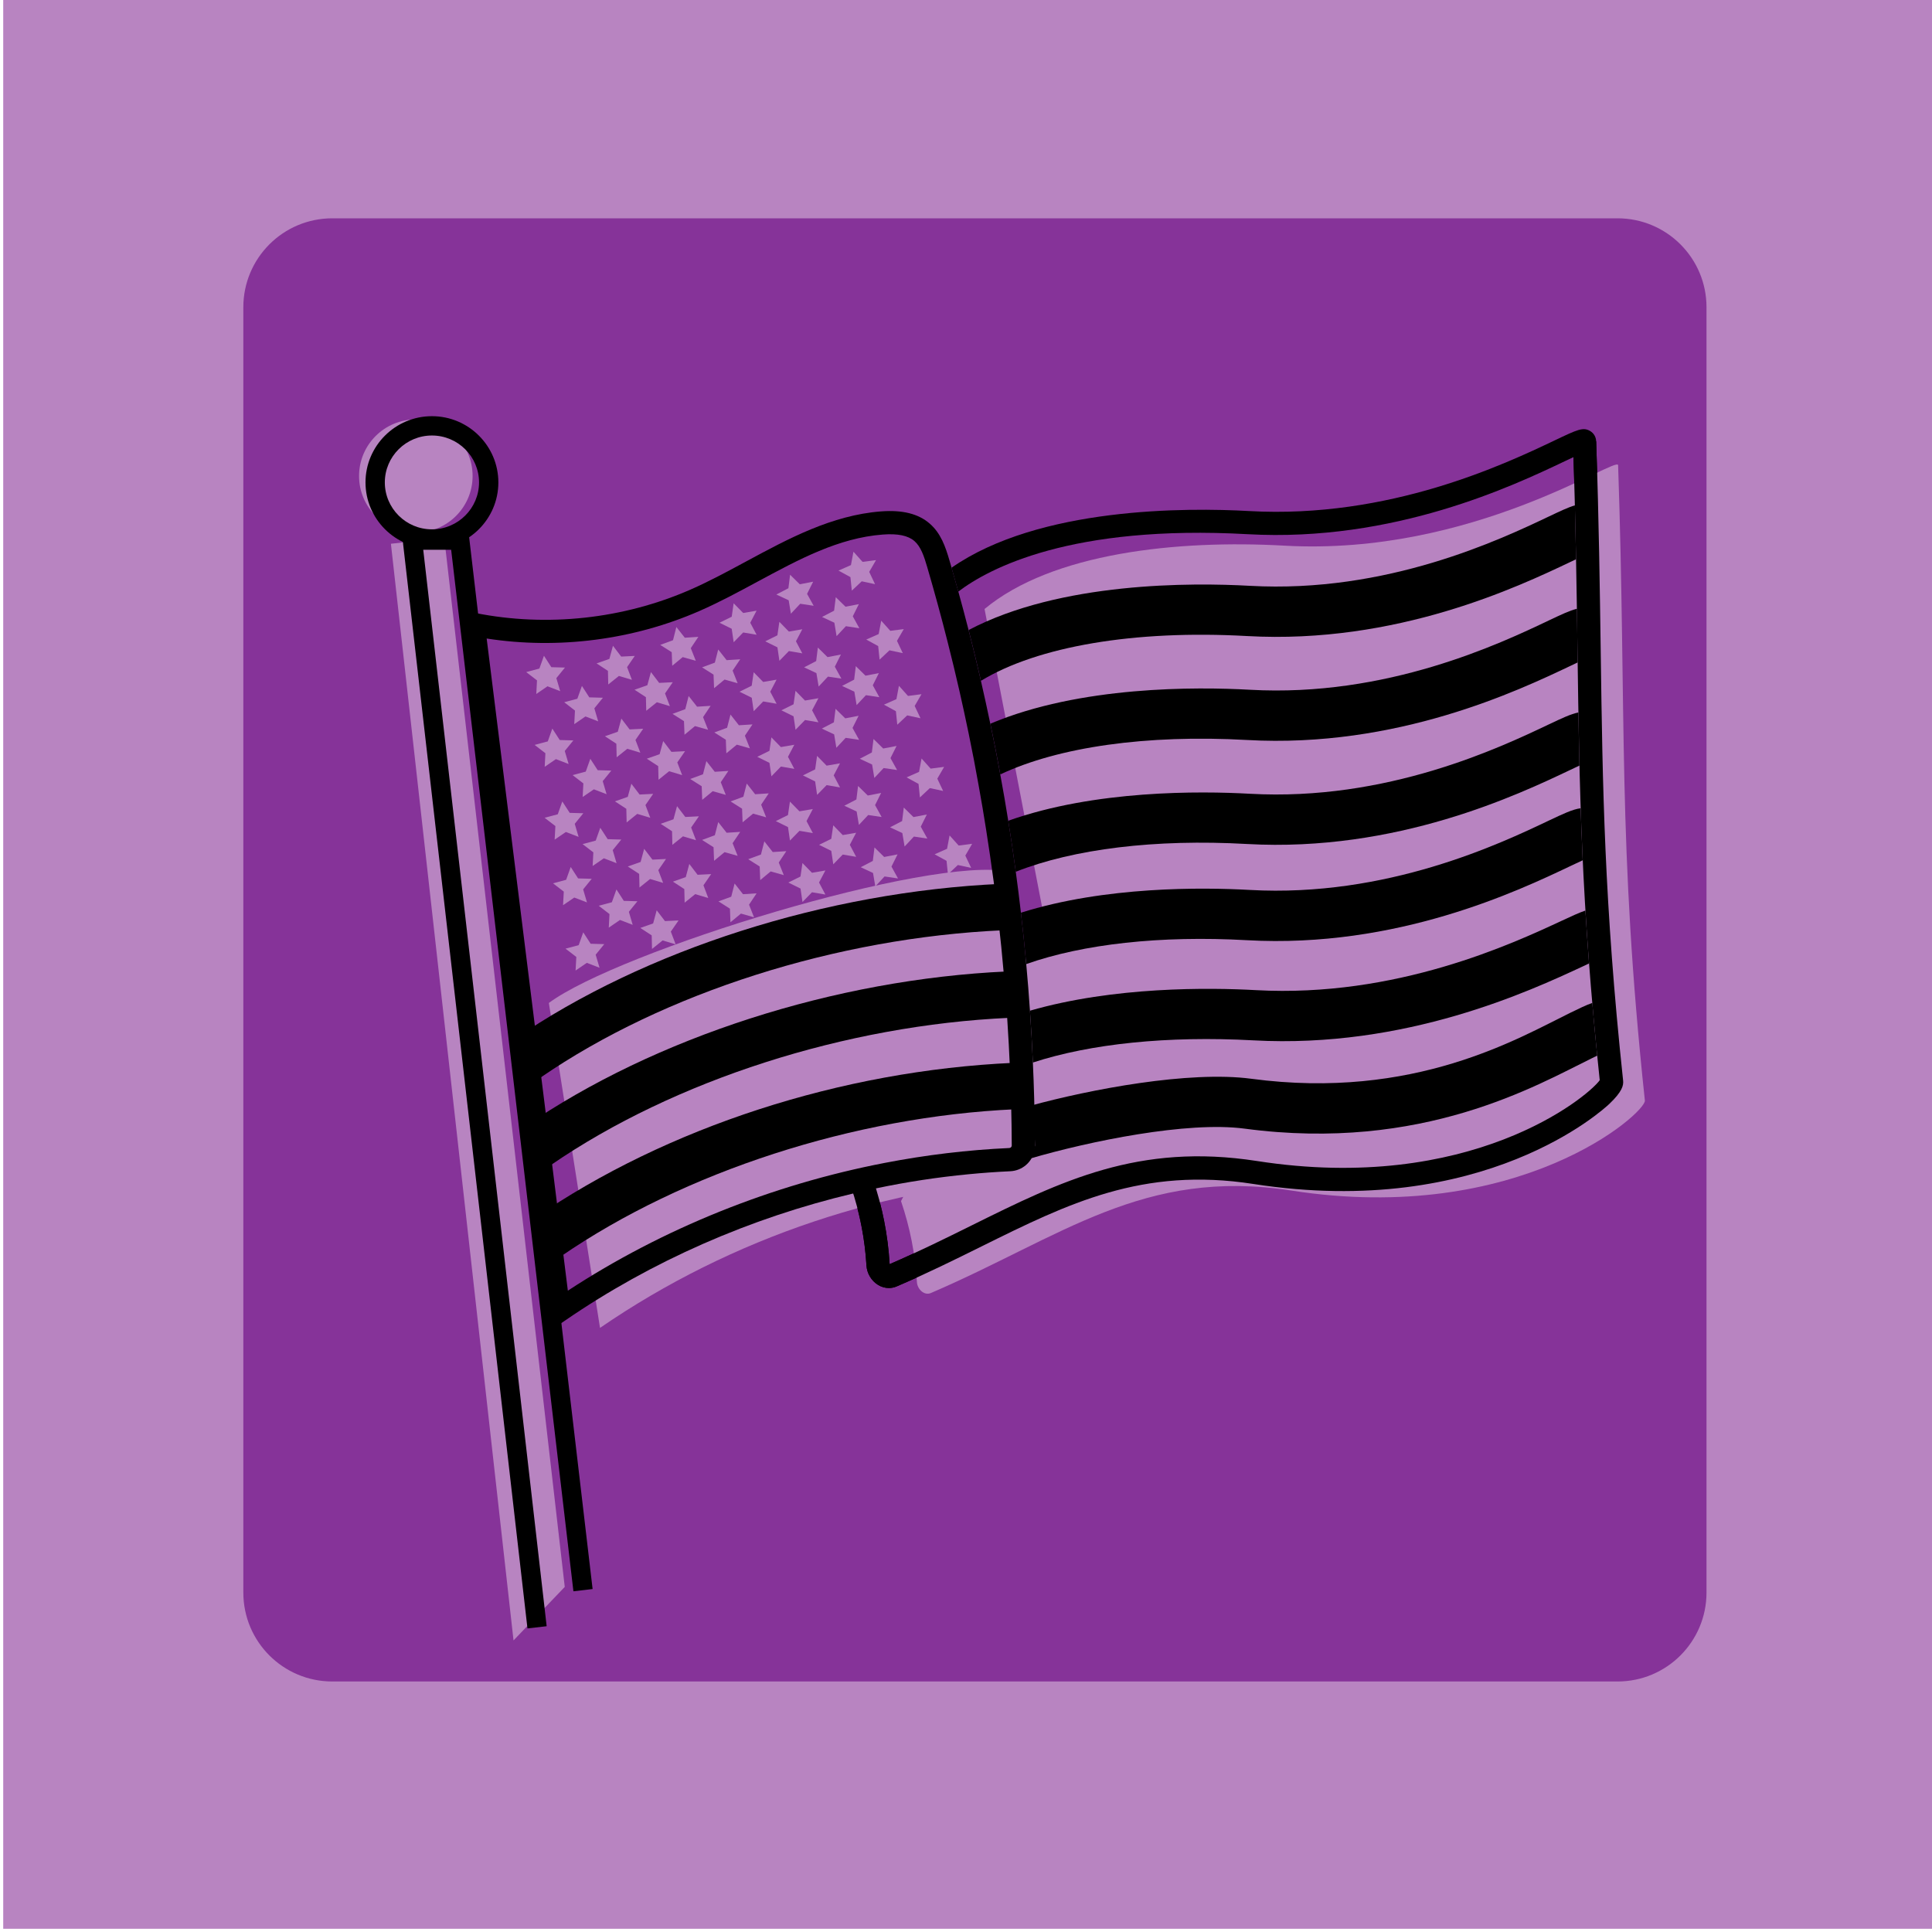 <?xml version="1.0" encoding="utf-8"?>
<!-- Generator: Adobe Illustrator 24.1.3, SVG Export Plug-In . SVG Version: 6.00 Build 0)  -->
<svg version="1.1" id="Layer_1" xmlns="http://www.w3.org/2000/svg" xmlns:xlink="http://www.w3.org/1999/xlink" x="0px" y="0px"
	 viewBox="0 0 600 600" style="enable-background:new 0 0 600 600;" xml:space="preserve">
<style type="text/css">
	.st0{fill:#B884C1;}
	.st1{fill:#FA9A86;}
	.st2{fill:#863399;}
	.st3{fill:#E64783;}
	.st4{fill:none;stroke:#000000;stroke-width:6;stroke-miterlimit:10;}
	.st5{fill:#FFDD92;}
	.st6{fill:#FFC844;}
	.st7{fill:#6CCA98;}
	.st8{fill:#1C355E;}
	.st9{fill:#757F9B;}
	.st10{fill:#E74F3D;}
	.st11{fill:#FFFFFF;}
	.st12{fill:#F697B2;}
	.st13{fill:#A9E0C0;}
	.st14{fill:none;stroke:#000000;stroke-width:2;stroke-miterlimit:10;}
	.st15{opacity:0.41;}
	.st16{stroke:#000000;stroke-width:4;stroke-miterlimit:10;}
	.st17{fill:none;stroke:#414042;stroke-width:2;stroke-miterlimit:10;}
	.st18{fill:#52BD8C;}
	.st19{fill:#EC5535;}
	.st20{stroke:#000000;stroke-miterlimit:10;}
	.st21{fill:none;stroke:#000000;stroke-miterlimit:10;}
	.st22{fill:none;stroke:#000000;stroke-width:3;stroke-miterlimit:10;}
	.st23{fill:#FFFFFF;stroke:#000000;stroke-width:6;stroke-miterlimit:10;}
	.st24{fill:none;}
	.st25{fill:none;stroke:#000000;stroke-width:8;stroke-linecap:round;stroke-linejoin:round;stroke-miterlimit:10;}
	.st26{fill-rule:evenodd;clip-rule:evenodd;fill:#E74F3D;}
	.st27{fill-rule:evenodd;clip-rule:evenodd;fill:#6CCA98;}
	.st28{fill-rule:evenodd;clip-rule:evenodd;fill:#E64783;}
	.st29{fill:none;stroke:#000000;stroke-width:12;stroke-miterlimit:10;}
	.st30{fill:none;stroke:#000000;stroke-width:10;stroke-miterlimit:10;}
</style>
<g>
	<rect x="1" y="-1" class="st0" width="600" height="600"/>
</g>
<g>
	<path class="st2" d="M502.35,522.2H103.19c-15.25,0-27.62-12.36-27.62-27.62V95.42c0-15.25,12.36-27.62,27.62-27.62h399.16
		c15.25,0,27.62,12.36,27.62,27.62v399.16C529.97,509.83,517.6,522.2,502.35,522.2z"/>
</g>
<g>
	<polygon class="st0" points="175.39,492.83 159.48,509.45 121.4,168.87 137.96,167.02 	"/>
</g>
<g>
	<g>
		<path d="M499.8,342.81c-1.55,1.48-38.75,36.02-110.57,24.87c-34.45-5.36-57.57,6.09-84.34,19.36c-8.33,4.12-16.93,8.4-26.44,12.47
			c-0.78,0.34-1.6,0.49-2.42,0.49c-1.15,0-2.32-0.32-3.36-0.97c-2.08-1.29-3.45-3.59-3.59-6.04c-0.44-7.59-1.84-15.1-4.12-22.35
			c1.62-0.4,3.26-0.77,4.89-1.11c0.72-0.18,1.44-0.32,2.16-0.47c1.01,3.24,1.85,6.55,2.51,9.88c0.9,4.49,1.49,9.04,1.75,13.63
			c0,0.01,0,0.01,0.01,0.02c9.05-3.91,17.36-8.03,25.4-12.02c27.87-13.81,51.93-25.73,88.64-20.02
			c66.16,10.27,102.62-19.74,106.47-25.09c-0.28-2.58-0.54-5.13-0.78-7.63c-0.56-5.65-1.08-11.09-1.54-16.37
			c-0.36-4.19-0.7-8.28-1-12.27c-0.43-5.65-0.81-11.11-1.13-16.44c-0.32-5.34-0.6-10.51-0.84-15.6c-0.25-5.49-0.46-10.85-0.64-16.15
			c-0.14-4.46-0.26-8.87-0.37-13.27c-0.13-5.5-0.24-10.98-0.32-16.5c-0.08-5.12-0.16-10.29-0.24-15.52
			c-0.01-1.03-0.02-2.07-0.04-3.11c-0.06-4.47-0.13-8.98-0.19-13.55c-0.08-5.01-0.17-10.13-0.26-15.38
			c-0.11-5.41-0.23-10.97-0.37-16.75c-0.12-4.82-0.25-9.79-0.42-14.95c-0.88,0.41-1.83,0.85-2.76,1.3
			c-15.84,7.53-52.93,25.17-98.4,22.63c-54.79-3.05-80.36,10.6-89.88,17.82c-0.68-2.48-1.38-4.95-2.1-7.41
			c27.23-18.95,73.2-18.67,92.39-17.6c43.64,2.46,79.56-14.64,94.9-21.93c7.16-3.41,8.87-4.23,11.07-2.9
			c1.11,0.67,1.79,1.85,1.83,3.15c0.25,7.29,0.46,14.22,0.61,20.85l0.24,10.03c0.16,7.87,0.29,15.38,0.38,22.71
			c0.05,3.03,0.1,6.02,0.14,8.99c0.01,0.97,0.02,1.95,0.04,2.91c0.1,7.07,0.19,13.96,0.31,20.82c0.05,2.68,0.1,5.35,0.16,8.01
			c0.14,7.52,0.35,15.04,0.62,22.73c0.07,2.05,0.16,4.13,0.24,6.22c0.29,7.31,0.66,14.8,1.14,22.61c0.23,3.56,0.46,7.19,0.73,10.89
			c0.41,5.77,0.88,11.73,1.42,17.93c0.3,3.39,0.61,6.85,0.96,10.38c0.41,4.36,0.87,8.83,1.36,13.45
			C504.22,337.07,503.82,338.98,499.8,342.81z"/>
	</g>
</g>
<g>
	<path class="st0" d="M186.34,412.39c40.81-28.04,89.56-44.36,139.02-46.6c2.35-0.11,4.85-2.11,4.21-4.37
		c-14.26-49.94-13.02-90.02-16.11-90.69c-24.45-5.23-121.47,24.75-143.01,40.75L186.34,412.39z"/>
</g>
<g>
	<path class="st0" d="M279.82,373.02c2.77,8.11,4.44,16.6,4.94,25.16c0.13,2.2,2.28,4.26,4.31,3.39
		c40.49-17.37,66-38.97,111.9-31.84c70.95,11.02,110.26-24.18,109.86-27.95c-8.54-80.16-5.65-118.86-8.31-197.29
		c-0.11-3.22-45.07,28.25-103.61,24.97c-33.38-1.87-72.19,2.24-93.15,19.67l18.78,97.28L279.82,373.02z"/>
</g>
<g>
	<g>
		<path d="M174.17,390.19L166,378.3c41.08-28.23,95.26-45.8,148.65-48.22l0.65,14.41C265.28,346.76,212.52,363.84,174.17,390.19z"/>
	</g>
</g>
<g>
	<g>
		<path d="M171.12,361.79l-8.17-11.88c40.42-27.78,96.44-45.8,149.85-48.22l0.65,14.41C262.62,318.39,209.41,335.48,171.12,361.79z"
			/>
	</g>
</g>
<g>
	<g>
		<path d="M167.96,334.59l-8.17-11.88c40.37-27.74,96.83-45.76,151.05-48.22l0.65,14.41C259.85,291.22,206.2,308.31,167.96,334.59z"
			/>
	</g>
</g>
<g>
	<g>
		<path d="M489.46,173.69c-0.58,0.26-1.17,0.54-1.74,0.82c-16.14,7.67-53.93,25.63-100.45,23.02c-34.94-1.95-65.02,3.2-82.62,13.9
			c-1.21-5.26-2.49-10.53-3.83-15.77c28.53-15.02,69.39-14.73,87.33-13.73c42.56,2.39,77.8-14.38,92.86-21.53
			c3.42-1.62,5.97-2.84,8.09-3.46C489.23,162.72,489.35,168.28,489.46,173.69z"/>
	</g>
</g>
<g>
	<g>
		<path d="M489.95,205.73c-0.72,0.34-1.49,0.71-2.23,1.06c-16.14,7.67-53.92,25.63-100.45,23.02c-31.24-1.75-58.6,2.19-76.61,10.69
			c-0.96-5.26-1.98-10.51-3.09-15.75c27.9-11.78,64.02-11.46,80.58-10.54c42.56,2.39,77.82-14.37,92.86-21.53
			c3.79-1.79,6.48-3.08,8.72-3.62c0.06,4.58,0.13,9.08,0.19,13.55C489.92,203.67,489.94,204.7,489.95,205.73z"/>
	</g>
</g>
<g>
	<g>
		<path d="M490.51,237.76c-0.89,0.41-1.86,0.88-2.8,1.32c-16.14,7.68-53.93,25.64-100.45,23.03c-28.56-1.61-53.88,1.55-71.8,8.62
			c-0.71-5.29-1.49-10.56-2.34-15.84c26.98-9.58,59.54-9.24,75.02-8.38c42.56,2.39,77.8-14.38,92.86-21.54
			c4.04-1.92,6.85-3.24,9.19-3.71C490.27,226.77,490.38,232.25,490.51,237.76z"/>
	</g>
</g>
<g>
	<g>
		<path d="M491.52,267.17c-1.11,0.5-2.51,1.17-3.81,1.79c-16.14,7.68-53.9,25.63-100.45,23.03c-26.88-1.51-50.89,1.19-68.55,7.41
			c-0.48-5.32-1.03-10.63-1.65-15.95c26.13-8.23,56.34-7.89,71.07-7.07c42.57,2.38,77.82-14.38,92.87-21.54
			c4.45-2.1,7.39-3.51,9.88-3.83C491.07,256.32,491.27,261.68,491.52,267.17z"/>
	</g>
</g>
<g>
	<g>
		<path d="M493.49,299.21c-0.61,0.29-1.25,0.59-1.86,0.88c-16.45,7.65-54.97,25.61-102.4,23c-26.66-1.45-50.55,1.05-68.46,6.89
			c-0.23-5.37-0.54-10.74-0.91-16.1c26.1-7.52,55.61-7.19,70.22-6.38c43.53,2.38,79.56-14.4,94.95-21.56
			c3.03-1.41,5.37-2.5,7.33-3.16C492.69,288.09,493.06,293.56,493.49,299.21z"/>
	</g>
</g>
<g>
	<path d="M321.17,341c-0.1-3.69-0.23-7.37-0.4-11.03c-0.23-5.37-0.54-10.74-0.91-16.1c-0.32-4.82-0.71-9.65-1.15-14.46
		c-0.48-5.32-1.03-10.63-1.65-15.95c-0.49-4.25-1.02-8.5-1.6-12.74c-0.71-5.29-1.49-10.56-2.34-15.84
		c-0.77-4.81-1.59-9.6-2.48-14.38c-0.96-5.26-1.98-10.51-3.09-15.75c-0.93-4.45-1.9-8.89-2.92-13.33
		c-1.21-5.26-2.49-10.53-3.83-15.77c-1.02-3.99-2.08-7.97-3.18-11.93c-0.68-2.48-1.38-4.95-2.1-7.41c-0.2-0.74-0.42-1.48-0.64-2.22
		c-1.27-4.35-2.7-8.51-6.18-11.51c-3.51-3.04-8.46-4.27-15.1-3.76c-15.26,1.18-28.75,8.46-41.82,15.51
		c-5.67,3.06-11.55,6.24-17.4,8.8c-20.78,9.1-44.47,11.67-66.71,7.25l-4.89-0.97l27.88,224.01l4.88-3.35
		c26.8-18.41,57.48-31.85,89.42-39.42c1.62-0.4,3.26-0.77,4.89-1.11c0.72-0.18,1.44-0.32,2.16-0.47c9.53-2.01,19.14-3.47,28.78-4.4
		c4.31-0.42,8.63-0.73,12.95-0.93c3.76-0.18,6.79-2.85,7.51-6.38c0.12-0.53,0.17-1.09,0.17-1.66
		C321.4,350.8,321.32,345.89,321.17,341z M313.42,356.53c-12.91,0.59-25.83,2.14-38.61,4.61c-34.98,6.74-68.88,20.33-98.46,39.69
		l-25.21-202.53c22.23,3.44,45.53,0.44,66.12-8.57c6.14-2.69,12.14-5.92,17.94-9.06c12.97-6.99,25.21-13.61,38.94-14.66
		c4.64-0.36,7.86,0.3,9.84,2.02c1.98,1.72,2.98,4.67,3.97,8.07c2.27,7.76,4.4,15.55,6.37,23.37c1.27,4.99,2.48,10,3.62,15.01
		c1.02,4.47,1.98,8.95,2.91,13.43c1.12,5.38,2.15,10.79,3.11,16.21c0.82,4.48,1.57,8.98,2.28,13.48c0.85,5.38,1.63,10.79,2.36,16.2
		c0.53,4.03,1.02,8.05,1.48,12.09c0.62,5.42,1.17,10.85,1.63,16.28c0.42,4.65,0.77,9.3,1.08,13.96c0.36,5.47,0.66,10.95,0.89,16.43
		c0.13,3.51,0.25,7.03,0.34,10.54c0.11,4.22,0.17,8.42,0.19,12.64C314.21,356.17,313.87,356.52,313.42,356.53z"/>
</g>
<g>
	<path d="M496.03,327.84c-0.54,0.25-1.08,0.52-1.61,0.78c-17,8.33-52.58,29.26-107.9,21.89c-17.82-2.37-48.34,3.95-66.46,9.25
		c0.12-0.53,1.37-3.5,1.37-4.06c-0.02-4.9-1.31-7.41-1.45-12.3c18.48-5.07,49.33-10.95,68.61-8.38
		c50.62,6.75,83.13-12.68,98.98-20.44c2.82-1.37,5.03-2.46,6.93-3.11C494.95,316.75,495.46,322.19,496.03,327.84z"/>
</g>
<g>
	<g>
		<path d="M276.04,400.01c-1.16,0-2.32-0.33-3.37-0.98c-2.07-1.28-3.44-3.59-3.58-6.04c-0.49-8.32-2.11-16.53-4.79-24.4l6.82-2.33
			c2.9,8.49,4.64,17.34,5.17,26.31c0,0.01,0,0.02,0,0.03c9.06-3.91,17.37-8.03,25.41-12.01c27.86-13.81,51.93-25.73,88.64-20.03
			c66.17,10.29,102.62-19.74,106.47-25.09c-5.82-54.97-6.32-91.07-6.9-132.85c-0.27-19.88-0.56-40.44-1.4-65.34l7.2-0.24
			c0.85,24.97,1.13,45.57,1.41,65.49c0.58,41.81,1.08,77.93,6.95,133.05c0.16,1.49-0.25,3.41-4.27,7.24
			c-1.55,1.48-38.76,36.02-110.57,24.87c-34.45-5.36-57.57,6.1-84.33,19.36c-8.33,4.13-16.94,8.39-26.45,12.47
			C277.68,399.85,276.86,400.01,276.04,400.01z M497.06,335.07L497.06,335.07L497.06,335.07z"/>
	</g>
</g>
<g>
	<ellipse class="st0" cx="129.14" cy="147.82" rx="17.63" ry="17.57"/>
</g>
<g>
	<path d="M134.14,170.39c-11.37,0-20.63-9.23-20.63-20.57s9.25-20.57,20.63-20.57s20.63,9.23,20.63,20.57
		S145.52,170.39,134.14,170.39z M134.14,135.25c-8.07,0-14.63,6.54-14.63,14.57s6.56,14.57,14.63,14.57s14.63-6.54,14.63-14.57
		S142.21,135.25,134.14,135.25z"/>
</g>
<g>
	<g>
		<polygon points="163.81,505.72 124.71,164.74 145.45,164.74 145.76,167.39 184.04,493.49 178.08,494.19 140.11,170.74 
			131.44,170.74 169.77,505.04 		"/>
	</g>
</g>
<g>
	<polygon class="st0" points="168.93,203.65 171.22,207.2 175.45,207.32 172.78,210.6 173.98,214.65 170.03,213.13 166.55,215.52 
		166.77,211.3 163.42,208.72 167.51,207.63 	"/>
</g>
<g>
	<polygon class="st0" points="190.36,200.55 192.92,203.91 197.14,203.7 194.74,207.18 196.25,211.13 192.2,209.92 188.9,212.57 
		188.8,208.34 185.27,206.03 189.25,204.63 	"/>
</g>
<g>
	<polygon class="st0" points="210.05,194.73 212.67,198.05 216.88,197.78 214.53,201.29 216.09,205.22 212.02,204.07 208.77,206.76 
		208.61,202.54 205.04,200.28 209.01,198.82 	"/>
</g>
<g>
	<polygon class="st0" points="227.84,187.35 230.8,190.37 234.96,189.65 233,193.4 234.97,197.13 230.8,196.42 227.85,199.45 
		227.24,195.27 223.45,193.4 227.24,191.53 	"/>
</g>
<g>
	<polygon class="st0" points="245.37,178.49 248.38,181.45 252.53,180.65 250.64,184.43 252.69,188.13 248.51,187.5 245.62,190.59 
		244.93,186.42 241.1,184.63 244.85,182.68 	"/>
</g>
<g>
	<polygon class="st0" points="180.72,213.02 183.01,216.57 187.24,216.69 184.58,219.97 185.77,224.02 181.82,222.5 178.34,224.89 
		178.56,220.67 175.22,218.09 179.3,217 	"/>
</g>
<g>
	<polygon class="st0" points="202.15,208.72 204.71,212.08 208.94,211.87 206.53,215.35 208.04,219.3 203.99,218.09 200.7,220.74 
		200.59,216.51 197.06,214.2 201.04,212.8 	"/>
</g>
<g>
	<polygon class="st0" points="223.05,201.7 225.66,205.02 229.88,204.75 227.52,208.26 229.08,212.19 225.02,211.04 221.76,213.73 
		221.6,209.51 218.03,207.25 222,205.79 	"/>
</g>
<g>
	<polygon class="st0" points="242.04,193.11 244.99,196.14 249.16,195.42 247.19,199.16 249.16,202.9 245,202.19 242.05,205.22 
		241.44,201.04 237.65,199.17 241.43,197.3 	"/>
</g>
<g>
	<polygon class="st0" points="259.56,185.46 262.58,188.42 266.72,187.62 264.84,191.4 266.88,195.1 262.7,194.47 259.81,197.56 
		259.12,193.39 255.29,191.6 259.04,189.65 	"/>
</g>
<g>
	<polygon class="st0" points="265.05,171.34 267.87,174.49 272.06,173.95 269.94,177.6 271.75,181.42 267.62,180.53 264.54,183.43 
		264.11,179.23 260.4,177.2 264.27,175.49 	"/>
</g>
<g>
	<polygon class="st0" points="171.53,226.27 173.83,229.82 178.06,229.94 175.39,233.22 176.59,237.27 172.64,235.75 169.16,238.14 
		169.38,233.92 166.03,231.34 170.12,230.25 	"/>
</g>
<g>
	<polygon class="st0" points="192.97,223.17 195.53,226.53 199.75,226.32 197.35,229.8 198.86,233.75 194.81,232.54 191.51,235.19 
		191.41,230.97 187.87,228.65 191.86,227.25 	"/>
</g>
<g>
	<polygon class="st0" points="213.86,216.15 216.48,219.47 220.69,219.2 218.34,222.71 219.9,226.64 215.83,225.49 212.58,228.18 
		212.42,223.96 208.85,221.7 212.82,220.24 	"/>
</g>
<g>
	<polygon class="st0" points="234.06,208.77 237.01,211.79 241.17,211.07 239.21,214.82 241.18,218.56 237.02,217.84 234.07,220.87 
		233.46,216.69 229.67,214.82 233.45,212.95 	"/>
</g>
<g>
	<polygon class="st0" points="253.99,201.11 257,204.07 261.15,203.27 259.26,207.05 261.3,210.75 257.12,210.13 254.24,213.21 
		253.54,209.04 249.72,207.25 253.47,205.3 	"/>
</g>
<g>
	<polygon class="st0" points="183.33,235.65 185.62,239.19 189.85,239.31 187.18,242.59 188.38,246.65 184.43,245.13 180.95,247.51 
		181.17,243.29 177.82,240.72 181.91,239.63 	"/>
</g>
<g>
	<polygon class="st0" points="205.96,230.14 208.52,233.5 212.75,233.29 210.34,236.77 211.85,240.72 207.8,239.51 204.51,242.16 
		204.41,237.93 200.87,235.62 204.85,234.22 	"/>
</g>
<g>
	<polygon class="st0" points="226.86,221.91 229.47,225.24 233.69,224.97 231.33,228.48 232.89,232.41 228.83,231.26 225.57,233.95 
		225.41,229.73 221.84,227.47 225.81,226.01 	"/>
</g>
<g>
	<polygon class="st0" points="247.05,214.54 250,217.56 254.17,216.84 252.2,220.58 254.17,224.32 250.01,223.61 247.06,226.64 
		246.45,222.46 242.66,220.59 246.45,218.72 	"/>
</g>
<g>
	<polygon class="st0" points="265.78,206.88 268.79,209.84 272.94,209.04 271.05,212.82 273.09,216.52 268.92,215.89 266.03,218.98 
		265.33,214.81 261.51,213.02 265.26,211.07 	"/>
</g>
<g>
	<polygon class="st0" points="273.67,192.76 276.49,195.91 280.68,195.37 278.56,199.02 280.37,202.84 276.23,201.96 273.16,204.86 
		272.73,200.65 269.02,198.62 272.88,196.91 	"/>
</g>
<g>
	<polygon class="st0" points="174.63,248.9 176.93,252.44 181.16,252.56 178.49,255.84 179.69,259.9 175.74,258.38 172.25,260.76 
		172.48,256.54 169.13,253.97 173.22,252.88 	"/>
</g>
<g>
	<polygon class="st0" points="196.07,243.39 198.63,246.75 202.85,246.54 200.45,250.02 201.95,253.97 197.9,252.76 194.61,255.41 
		194.51,251.18 190.97,248.87 194.96,247.47 	"/>
</g>
<g>
	<polygon class="st0" points="219.37,236.37 221.98,239.69 226.2,239.42 223.84,242.93 225.4,246.86 221.34,245.71 218.08,248.4 
		217.92,244.18 214.35,241.92 218.32,240.46 	"/>
</g>
<g>
	<polygon class="st0" points="239.56,228.99 242.51,232.01 246.68,231.29 244.71,235.04 246.68,238.77 242.52,238.06 239.57,241.09 
		238.96,236.91 235.17,235.04 238.96,233.17 	"/>
</g>
<g>
	<polygon class="st0" points="259.49,220.13 262.5,223.09 266.65,222.29 264.76,226.07 266.81,229.77 262.63,229.14 259.74,232.23 
		259.05,228.06 255.22,226.27 258.97,224.32 	"/>
</g>
<g>
	<polygon class="st0" points="186.42,257.07 188.72,260.61 192.95,260.73 190.28,264.01 191.48,268.07 187.53,266.55 184.05,268.94 
		184.27,264.71 180.92,262.14 185.01,261.05 	"/>
</g>
<g>
	<polygon class="st0" points="210.26,250.36 212.83,253.72 217.05,253.51 214.64,256.99 216.15,260.94 212.1,259.73 208.81,262.38 
		208.71,258.15 205.17,255.84 209.15,254.44 	"/>
</g>
<g>
	<polygon class="st0" points="231.91,243.34 234.52,246.66 238.74,246.39 236.38,249.9 237.94,253.83 233.88,252.68 230.62,255.37 
		230.46,251.15 226.89,248.89 230.86,247.43 	"/>
</g>
<g>
	<polygon class="st0" points="253.75,234.75 256.71,237.78 260.87,237.06 258.91,240.8 260.88,244.54 256.71,243.83 253.76,246.86 
		253.15,242.68 249.36,240.81 253.15,238.94 	"/>
</g>
<g>
	<polygon class="st0" points="271.28,229.5 274.29,232.46 278.44,231.66 276.55,235.44 278.6,239.14 274.42,238.52 271.53,241.6 
		270.84,237.43 267.01,235.64 270.76,233.69 	"/>
</g>
<g>
	<polygon class="st0" points="279.17,212.98 281.99,216.13 286.18,215.59 284.06,219.24 285.87,223.06 281.74,222.17 278.66,225.07 
		278.23,220.87 274.52,218.84 278.39,217.13 	"/>
</g>
<g>
	<polygon class="st0" points="177.24,269.25 179.54,272.8 183.76,272.92 181.1,276.2 182.29,280.25 178.35,278.74 174.86,281.12 
		175.09,276.9 171.74,274.32 175.82,273.23 	"/>
</g>
<g>
	<polygon class="st0" points="200.05,263.61 202.62,266.97 206.84,266.76 204.44,270.24 205.94,274.19 201.89,272.98 198.6,275.63 
		198.5,271.4 194.96,269.09 198.95,267.69 	"/>
</g>
<g>
	<polygon class="st0" points="223.05,255.3 225.66,258.62 229.88,258.35 227.52,261.86 229.08,265.79 225.02,264.64 221.76,267.33 
		221.6,263.11 218.03,260.85 222,259.39 	"/>
</g>
<g>
	<polygon class="st0" points="245.32,248.94 248.27,251.96 252.43,251.25 250.47,254.99 252.44,258.73 248.28,258.02 245.33,261.04 
		244.72,256.86 240.93,255 244.71,253.12 	"/>
</g>
<g>
	<polygon class="st0" points="266.48,244.09 269.5,247.06 273.65,246.25 271.76,250.03 273.8,253.73 269.62,253.11 266.74,256.19 
		266.04,252.02 262.21,250.23 265.96,248.28 	"/>
</g>
<g>
	<polygon class="st0" points="191.44,276.22 193.73,279.77 197.96,279.89 195.3,283.17 196.49,287.22 192.54,285.7 189.06,288.09 
		189.28,283.87 185.94,281.29 190.02,280.2 	"/>
</g>
<g>
	<polygon class="st0" points="214.07,268.31 216.64,271.67 220.86,271.46 218.46,274.94 219.96,278.89 215.91,277.68 212.62,280.33 
		212.52,276.11 208.98,273.8 212.97,272.39 	"/>
</g>
<g>
	<polygon class="st0" points="237.37,261.29 239.98,264.61 244.2,264.34 241.85,267.86 243.41,271.78 239.34,270.63 236.09,273.33 
		235.93,269.1 232.36,266.84 236.32,265.38 	"/>
</g>
<g>
	<polygon class="st0" points="258.77,256.31 261.72,259.34 265.88,258.62 263.92,262.36 265.89,266.1 261.72,265.39 258.78,268.42 
		258.16,264.24 254.37,262.37 258.16,260.5 	"/>
</g>
<g>
	<polygon class="st0" points="280.68,250.79 283.69,253.75 287.84,252.95 285.95,256.73 288,260.43 283.82,259.8 280.93,262.89 
		280.23,258.72 276.41,256.93 280.16,254.98 	"/>
</g>
<g>
	<polygon class="st0" points="286.2,235.56 289.02,238.7 293.21,238.16 291.09,241.82 292.9,245.64 288.77,244.75 285.69,247.65 
		285.26,243.45 281.55,241.42 285.42,239.71 	"/>
</g>
<g>
	<polygon class="st0" points="181.13,289.54 183.43,293.09 187.66,293.21 184.99,296.49 186.19,300.54 182.24,299.02 178.75,301.41 
		178.98,297.19 175.63,294.61 179.72,293.52 	"/>
</g>
<g>
	<polygon class="st0" points="203.94,282.7 206.51,286.05 210.73,285.85 208.33,289.32 209.83,293.27 205.78,292.06 202.49,294.71 
		202.39,290.49 198.85,288.18 202.84,286.78 	"/>
</g>
<g>
	<polygon class="st0" points="228.14,274.38 230.75,277.7 234.97,277.44 232.62,280.95 234.17,284.88 230.11,283.72 226.85,286.42 
		226.69,282.2 223.12,279.93 227.09,278.48 	"/>
</g>
<g>
	<polygon class="st0" points="249.21,268.02 252.16,271.05 256.33,270.33 254.36,274.07 256.33,277.81 252.17,277.1 249.22,280.13 
		248.61,275.95 244.82,274.08 248.6,272.21 	"/>
</g>
<g>
	<polygon class="st0" points="271.58,263.18 274.59,266.14 278.74,265.34 276.85,269.12 278.89,272.82 274.71,272.19 271.83,275.28 
		271.13,271.11 267.31,269.32 271.06,267.37 	"/>
</g>
<g>
	<polygon class="st0" points="294.9,259.45 297.72,262.59 301.91,262.05 299.79,265.71 301.6,269.53 297.47,268.64 294.39,271.54 
		293.96,267.34 290.25,265.31 294.12,263.6 	"/>
</g>
</svg>
